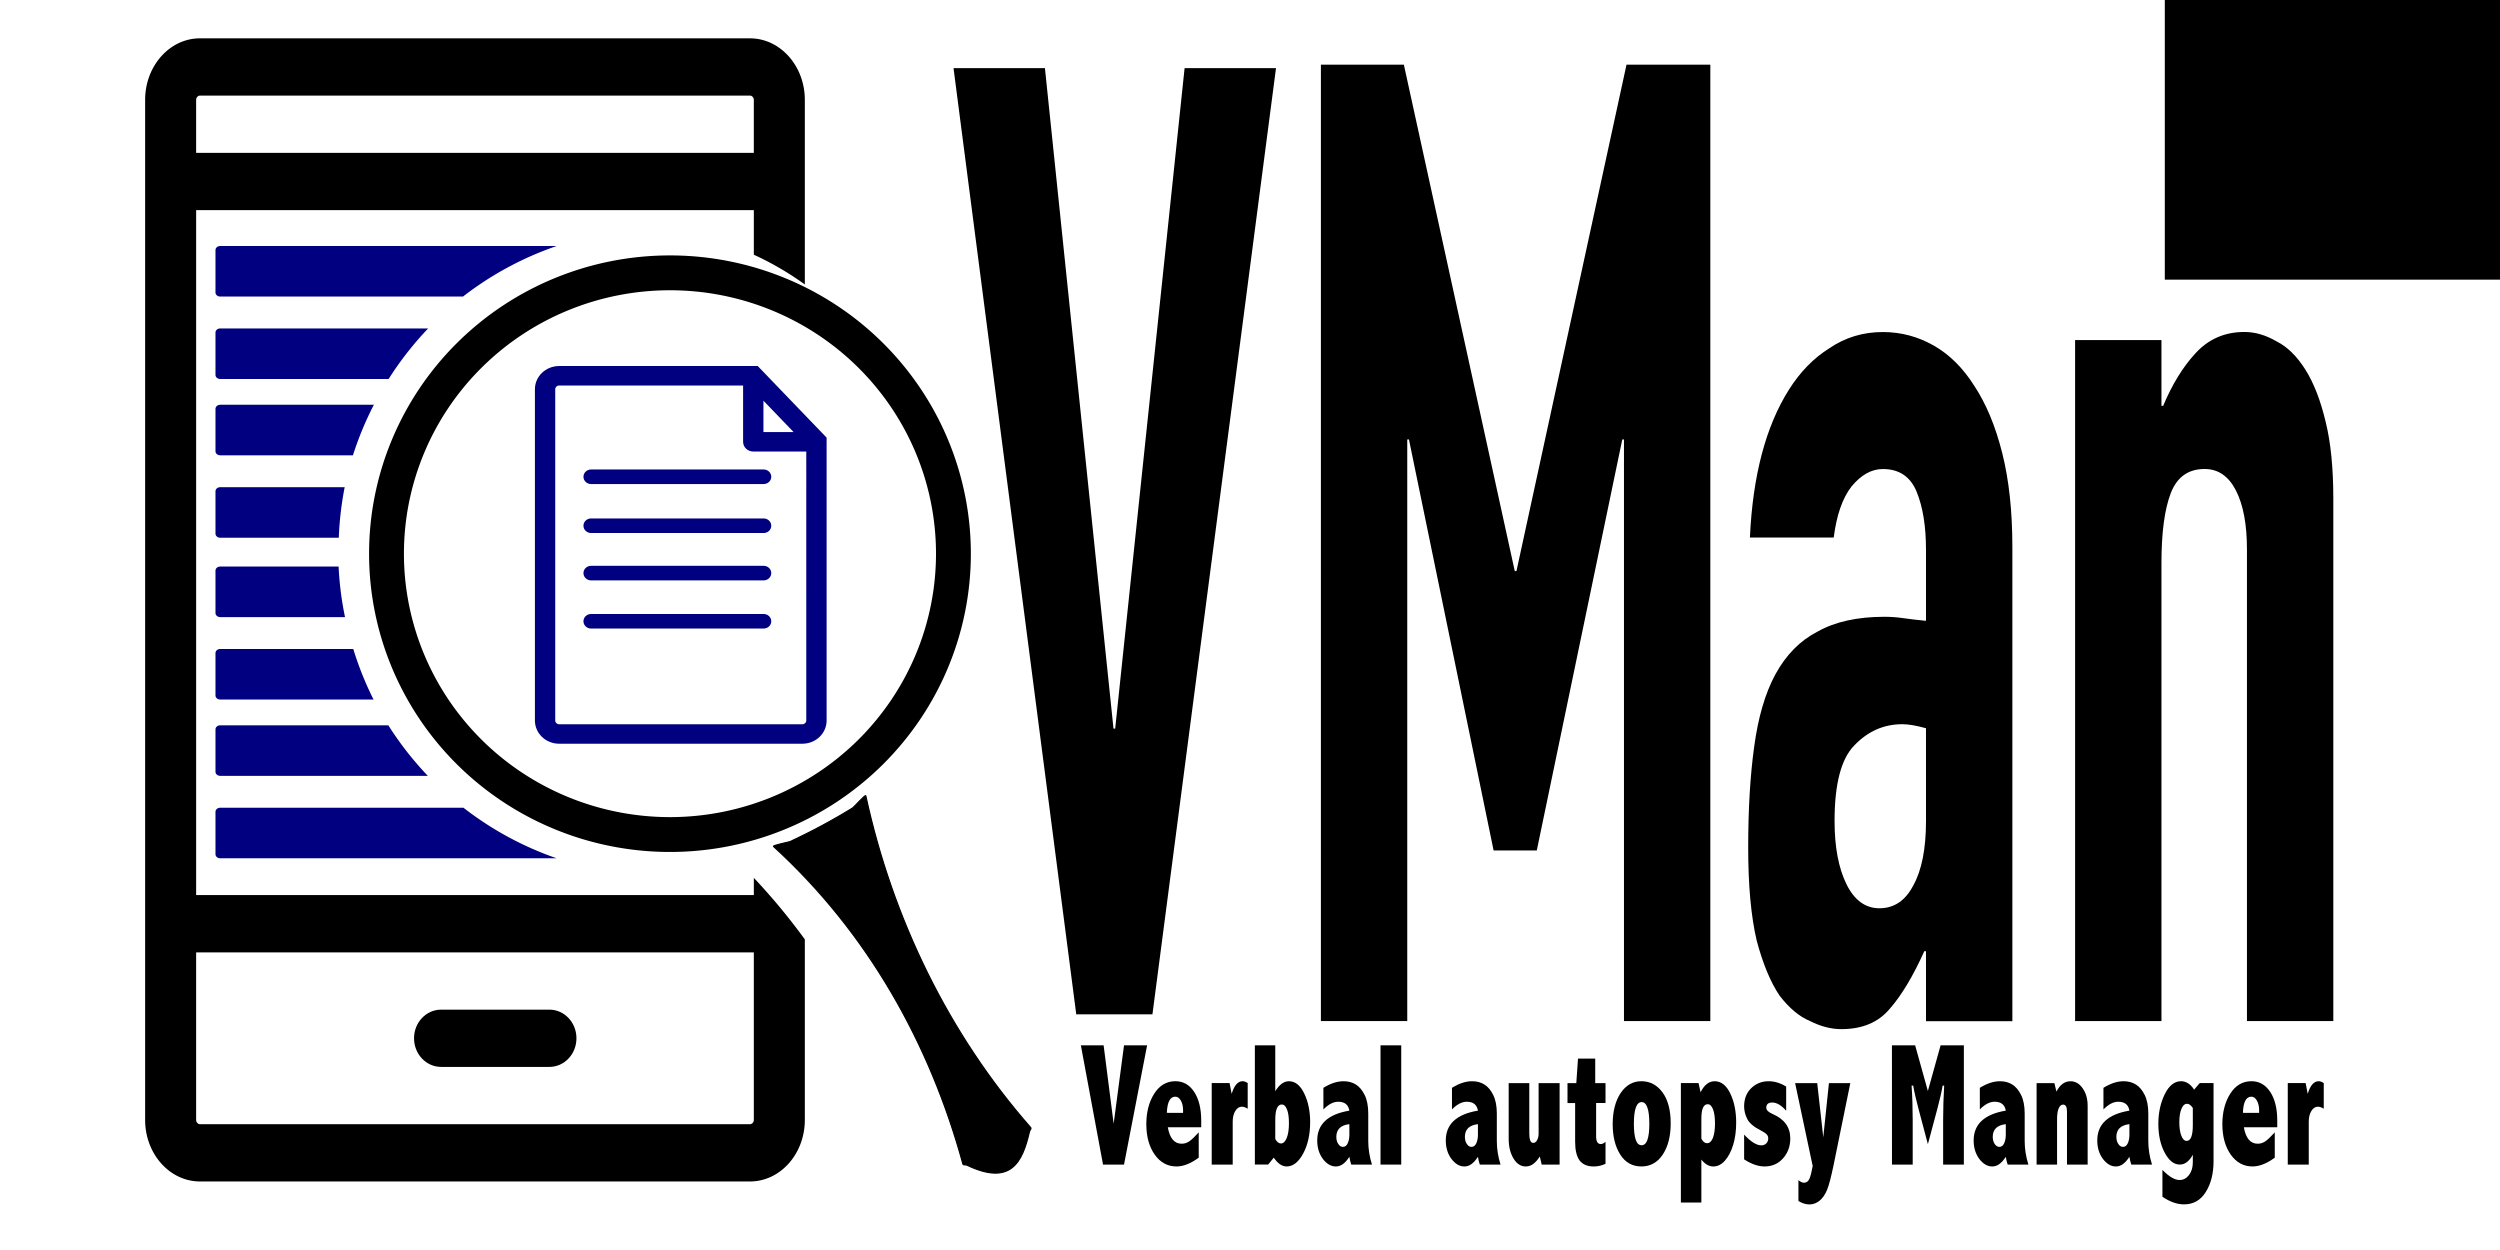 <?xml version="1.0" encoding="UTF-8" standalone="no"?>
<!-- Created with Inkscape (http://www.inkscape.org/) -->

<svg
   xmlns:dc="http://purl.org/dc/elements/1.1/"
   xmlns:cc="http://creativecommons.org/ns#"
   xmlns:rdf="http://www.w3.org/1999/02/22-rdf-syntax-ns#"
   xmlns:svg="http://www.w3.org/2000/svg"
   xmlns="http://www.w3.org/2000/svg"
   xmlns:sodipodi="http://sodipodi.sourceforge.net/DTD/sodipodi-0.dtd"
   xmlns:inkscape="http://www.inkscape.org/namespaces/inkscape"
   width="320"
   height="160"
   viewBox="0 0 300 150"
   id="svg2"
   version="1.1"
   inkscape:version="0.92.2 5c3e80d, 2017-08-06"
   sodipodi:docname="logo.svg"
   inkscape:export-filename="/Users/iLya2/Documents/workspace/vman/WebContent/images/logo.png"
   inkscape:export-xdpi="95.814445"
   inkscape:export-ydpi="95.814445">
  <defs
     id="defs4" />
  <sodipodi:namedview
     id="base"
     pagecolor="#ffffff"
     bordercolor="#666666"
     borderopacity="1.0"
     inkscape:pageopacity="0.0"
     inkscape:pageshadow="2"
     inkscape:zoom="1.4142136"
     inkscape:cx="89.006728"
     inkscape:cy="23.126201"
     inkscape:document-units="px"
     inkscape:current-layer="layer1"
     showgrid="false"
     fit-margin-top="0"
     fit-margin-left="0"
     fit-margin-right="0"
     fit-margin-bottom="0"
     inkscape:window-width="1198"
     inkscape:window-height="758"
     inkscape:window-x="0"
     inkscape:window-y="1"
     inkscape:window-maximized="0"
     units="px" />
  <g
     inkscape:label="Layer 1"
     inkscape:groupmode="layer"
     id="layer1"
     style="display:inline"
     transform="translate(-227.403,-483.454)">
    <flowRoot
       xml:space="preserve"
       id="flowRoot39"
       style="font-style:normal;font-weight:normal;font-size:40px;line-height:125%;font-family:sans-serif;letter-spacing:0px;word-spacing:0px;fill:#000000;fill-opacity:1;stroke:none;stroke-width:1px;stroke-linecap:butt;stroke-linejoin:miter;stroke-opacity:1"
       transform="matrix(0.938,0,0,0.938,47.115,106.828)"><flowRegion
         id="flowRegion41"><rect
           id="rect43"
           width="120.513"
           height="166.667"
           x="517.949"
           y="63.166" /></flowRegion><flowPara
         id="flowPara45">Verbal</flowPara></flowRoot>    <flowRoot
       xml:space="preserve"
       id="flowRoot59"
       style="font-style:normal;font-weight:normal;font-size:40px;line-height:125%;font-family:sans-serif;letter-spacing:0px;word-spacing:0px;fill:#000000;fill-opacity:1;stroke:none;stroke-width:1px;stroke-linecap:butt;stroke-linejoin:miter;stroke-opacity:1"><flowRegion
         id="flowRegion61"><rect
           id="rect63"
           width="184.615"
           height="69.231"
           x="487.179"
           y="447.781" /></flowRegion><flowPara
         id="flowPara65" /></flowRoot>    <path
       d="m 251.394,488.055 c -3.626,0 -6.575,3.312 -6.575,7.383 v 122.409 c 0,4.071 2.95,7.383 6.575,7.383 h 66.013 c 3.626,0 6.575,-3.312 6.575,-7.383 v -21.665 c -1.873,-2.574 -3.912,-5.042 -6.12,-7.384 v 2.068 h -66.922 v -82.192 h 66.922 v 5.347 a 36.665,38.91 0 0 1 6.12,3.567 v -22.149 c 8e-4,-4.071 -2.95,-7.383 -6.575,-7.383 z m 0,6.873 h 66.013 c 0.242,0 0.454,0.239 0.454,0.51 v 6.362 h -66.922 v -6.362 c 0,-0.272 0.212,-0.51 0.454,-0.51 z m -0.454,102.811 h 66.922 v 20.108 c 0,0.272 -0.213,0.51 -0.454,0.51 h -66.014 c -0.242,0 -0.454,-0.239 -0.454,-0.51 z"
       id="path10"
       inkscape:connector-curvature="0"
       style="stroke-width:0.225" />
    <path
       inkscape:connector-curvature="0"
       id="path12"
       d="M 293.329,604.611 H 280.335 c -1.794,0 -3.248,1.539 -3.248,3.436 0,1.898 1.454,3.436 3.248,3.436 h 12.994 c 1.794,0 3.248,-1.539 3.248,-3.436 0,-1.898 -1.454,-3.436 -3.248,-3.436 z"
       style="stroke-width:0.232" />
    <path
       style="display:inline;fill:#000080;fill-rule:evenodd;stroke:none;stroke-width:0.228;stroke-linecap:round;stroke-linejoin:round;stroke-miterlimit:4;stroke-dasharray:none;stroke-opacity:1"
       d="m 253.828,512.977 c -0.314,0 -0.567,0.219 -0.567,0.492 v 5.08 c 0,0.273 0.253,0.492 0.567,0.492 h 29.137 a 38.917,38.91 0 0 1 11.234,-6.064 z"
       id="rect4258"
       inkscape:connector-curvature="0" />
    <path
       style="display:inline;fill:#000080;fill-rule:evenodd;stroke:none;stroke-width:0.228;stroke-linecap:round;stroke-linejoin:round;stroke-miterlimit:4;stroke-dasharray:none;stroke-opacity:1"
       d="m 253.828,522.868 c -0.314,0 -0.567,0.22 -0.567,0.493 v 5.079 c 0,0.273 0.253,0.493 0.567,0.493 h 20.211 a 38.917,38.91 0 0 1 4.741,-6.065 z"
       id="path4263"
       inkscape:connector-curvature="0" />
    <path
       style="display:inline;fill:#000080;fill-rule:evenodd;stroke:none;stroke-width:0.228;stroke-linecap:round;stroke-linejoin:round;stroke-miterlimit:4;stroke-dasharray:none;stroke-opacity:1"
       d="m 253.828,532.026 c -0.314,0 -0.567,0.22 -0.567,0.492 v 5.08 c 0,0.273 0.253,0.492 0.567,0.492 h 15.928 a 38.917,38.91 0 0 1 2.513,-6.064 z"
       id="path4265"
       inkscape:connector-curvature="0" />
    <path
       style="display:inline;fill:#000080;fill-rule:evenodd;stroke:none;stroke-width:0.228;stroke-linecap:round;stroke-linejoin:round;stroke-miterlimit:4;stroke-dasharray:none;stroke-opacity:1"
       d="m 253.828,541.918 c -0.314,0 -0.567,0.22 -0.567,0.492 v 5.079 c 0,0.273 0.253,0.493 0.567,0.493 h 14.231 a 38.917,38.91 0 0 1 0.706,-6.064 z"
       id="path4267"
       inkscape:connector-curvature="0" />
    <path
       style="display:inline;fill:#000080;fill-rule:evenodd;stroke:none;stroke-width:0.228;stroke-linecap:round;stroke-linejoin:round;stroke-miterlimit:4;stroke-dasharray:none;stroke-opacity:1"
       d="m 253.828,551.442 c -0.314,0 -0.567,0.22 -0.567,0.492 v 5.079 c 0,0.273 0.253,0.493 0.567,0.493 h 14.976 a 38.917,38.91 0 0 1 -0.77,-6.064 z"
       id="path4269"
       inkscape:connector-curvature="0" />
    <path
       style="display:inline;fill:#000080;fill-rule:evenodd;stroke:none;stroke-width:0.228;stroke-linecap:round;stroke-linejoin:round;stroke-miterlimit:4;stroke-dasharray:none;stroke-opacity:1"
       d="m 253.828,561.333 c -0.314,0 -0.567,0.22 -0.567,0.493 v 5.079 c 0,0.273 0.253,0.492 0.567,0.492 h 18.4 a 38.917,38.91 0 0 1 -2.433,-6.064 z"
       id="path4271"
       inkscape:connector-curvature="0" />
    <path
       style="display:inline;fill:#000080;fill-rule:evenodd;stroke:none;stroke-width:0.228;stroke-linecap:round;stroke-linejoin:round;stroke-miterlimit:4;stroke-dasharray:none;stroke-opacity:1"
       d="m 253.828,570.491 c -0.314,0 -0.567,0.22 -0.567,0.492 v 5.08 c 0,0.273 0.253,0.492 0.567,0.492 h 24.912 a 38.917,38.91 0 0 1 -4.737,-6.064 z"
       id="path4273"
       inkscape:connector-curvature="0" />
    <path
       style="display:inline;fill:#000080;fill-rule:evenodd;stroke:none;stroke-width:0.228;stroke-linecap:round;stroke-linejoin:round;stroke-miterlimit:4;stroke-dasharray:none;stroke-opacity:1"
       d="m 253.828,580.382 c -0.314,0 -0.567,0.22 -0.567,0.493 v 5.079 c 0,0.273 0.253,0.493 0.567,0.493 h 40.366 a 38.917,38.91 0 0 1 -11.177,-6.065 z"
       id="path4275"
       inkscape:connector-curvature="0" />
    <path
       style="display:inline;fill:none;fill-opacity:1;stroke:#000000;stroke-width:4.182;stroke-linecap:butt;stroke-linejoin:round;stroke-miterlimit:4;stroke-dasharray:none;stroke-opacity:1"
       d="m 341.814,549.897 a 34.015,33.702 0 0 1 -34.015,33.702 34.015,33.702 0 0 1 -34.015,-33.702 34.015,33.702 0 0 1 34.015,-33.702 34.015,33.702 0 0 1 34.015,33.702 z"
       id="path4150"
       inkscape:connector-curvature="0" />
    <path
       id="path5"
       d="m 318.331,527.378 h -23.834 c -1.6,0 -2.904,1.248 -2.904,2.779 v 39.763 c 0,1.534 1.303,2.78 2.904,2.78 h 29.195 c 1.602,0 2.904,-1.246 2.904,-2.78 v -33.949 z m 0.685,4.159 3.622,3.768 h -3.622 z m 5.14,38.384 c 0,0.245 -0.209,0.446 -0.466,0.446 h -29.194 c -0.257,0 -0.465,-0.201 -0.465,-0.446 v -39.763 c 0,-0.245 0.208,-0.444 0.465,-0.444 h 22.08 v 6.759 c 0,0.644 0.548,1.165 1.221,1.165 h 6.36 z m -25.823,-30.129 h 20.709 c 0.504,0 0.914,0.392 0.914,0.874 0,0.483 -0.409,0.874 -0.914,0.874 h -20.709 c -0.504,0 -0.914,-0.392 -0.914,-0.874 0,-0.483 0.409,-0.874 0.914,-0.874 z m 21.622,6.75 c 0,0.483 -0.409,0.874 -0.914,0.874 h -20.709 c -0.504,0 -0.914,-0.392 -0.914,-0.874 0,-0.483 0.409,-0.874 0.914,-0.874 h 20.709 c 0.504,0 0.914,0.392 0.914,0.874 z m 0,5.684 c 0,0.483 -0.409,0.874 -0.914,0.874 h -20.709 c -0.504,0 -0.914,-0.392 -0.914,-0.874 0,-0.483 0.409,-0.874 0.914,-0.874 h 20.709 c 0.504,0 0.914,0.392 0.914,0.874 z m 0,5.78 c 0,0.483 -0.409,0.874 -0.914,0.874 h -20.709 c -0.504,0 -0.914,-0.392 -0.914,-0.874 0,-0.483 0.409,-0.874 0.914,-0.874 h 20.709 c 0.504,0 0.914,0.392 0.914,0.874 z"
       inkscape:connector-curvature="0"
       style="fill:#000080;stroke-width:0.232" />
    <path
       sodipodi:nodetypes="sssssssss"
       inkscape:connector-curvature="0"
       id="path4484"
       d="m 322.198,584.449 c 0,0 3.658,-1.648 7.508,-4.03 0.162,-0.1 1.549,-1.666 1.591,-1.472 3.204,14.748 9.95,28.62 19.783,39.811 0.132,0.15 -0.095,0.291 -0.139,0.483 -0.841,3.657 -2.217,6.568 -7.508,4.03 -0.179,-0.086 -0.432,0.043 -0.484,-0.148 -3.927,-14.36 -11.365,-27.723 -22.724,-38.094 -0.147,-0.134 1.788,-0.51 1.974,-0.579 z"
       style="fill:#000000;fill-rule:evenodd;stroke:#000000;stroke-width:0.142px;stroke-linecap:butt;stroke-linejoin:round;stroke-opacity:1" />
    <g
       aria-label="V"
       transform="matrix(1.712,0,0,2.688,-252.381,-764.958)"
       style="font-style:normal;font-weight:normal;font-size:5.933px;line-height:125%;font-family:sans-serif;letter-spacing:0px;word-spacing:0px;fill:#000000;fill-opacity:1;stroke:none;stroke-width:0.148px;stroke-linecap:butt;stroke-linejoin:miter;stroke-opacity:1"
       id="text61">
      <path
         d="m 361.026,509.721 h -5.34 l -8.603,-42.241 h 6.407 l 4.806,29.486 h 0.119 l 4.865,-29.486 h 6.407 z"
         style="font-style:normal;font-variant:normal;font-weight:normal;font-stretch:normal;font-size:59.328px;font-family:'DIN Condensed';-inkscape-font-specification:'DIN Condensed, ';stroke-width:0.148px"
         id="path107"
         inkscape:connector-curvature="0" />
    </g>
    <g
       aria-label="M"
       transform="matrix(1.703,0,0,2.702,-252.381,-764.958)"
       style="font-style:normal;font-weight:normal;font-size:5.966px;line-height:125%;font-family:sans-serif;letter-spacing:0px;word-spacing:0px;fill:#000000;fill-opacity:1;stroke:none;stroke-width:0.149px;stroke-linecap:butt;stroke-linejoin:miter;stroke-opacity:1"
       id="text65">
      <path
         d="m 374.804,464.905 h 5.846 l 7.815,22.49 h 0.119 l 7.755,-22.49 h 5.906 v 42.475 h -6.085 V 481.549 h -0.119 l -6.025,18.255 h -3.042 l -5.966,-18.255 h -0.119 v 25.831 h -6.085 z"
         style="font-style:normal;font-variant:normal;font-weight:normal;font-stretch:normal;font-size:59.656px;font-family:'DIN Condensed';-inkscape-font-specification:'DIN Condensed, ';stroke-width:0.149px"
         id="path104"
         inkscape:connector-curvature="0" />
    </g>
    <g
       aria-label="Verbal autopsy Manager"
       transform="matrix(1.873,0,0,2.456,-252.381,-764.958)"
       style="font-style:normal;font-weight:normal;font-size:5.059px;line-height:125%;font-family:sans-serif;letter-spacing:0px;word-spacing:0px;fill:#000000;fill-opacity:1;stroke:none;stroke-width:0.126px;stroke-linecap:butt;stroke-linejoin:miter;stroke-opacity:1"
       id="text55">
      <path
         d="m 325.407,559.386 h 1.458 l 0.643,3.83 0.664,-3.83 h 1.479 l -1.479,5.827 h -1.345 z"
         style="font-style:normal;font-variant:normal;font-weight:normal;font-stretch:normal;font-size:8.555px;font-family:'Abadi MT Condensed Extra Bold';-inkscape-font-specification:'Abadi MT Condensed Extra Bold, ';stroke-width:0.126px"
         id="path63"
         inkscape:connector-curvature="0" />
      <path
         d="m 332.959,564.874 q -0.764,0.43 -1.424,0.43 -0.861,0 -1.399,-0.581 -0.535,-0.581 -0.535,-1.487 0,-0.877 0.505,-1.487 0.51,-0.61 1.358,-0.61 0.752,0 1.203,0.522 0.451,0.522 0.451,1.399 v 0.33 h -2.139 q 0.092,0.401 0.313,0.602 0.221,0.201 0.572,0.201 0.272,0 0.497,-0.121 0.226,-0.121 0.597,-0.434 z m -1.003,-2.189 v -0.134 q 0,-0.272 -0.142,-0.464 -0.142,-0.192 -0.355,-0.192 -0.251,0 -0.388,0.196 -0.134,0.196 -0.155,0.593 z"
         style="font-style:normal;font-variant:normal;font-weight:normal;font-stretch:normal;font-size:8.555px;font-family:'Abadi MT Condensed Extra Bold';-inkscape-font-specification:'Abadi MT Condensed Extra Bold, ';stroke-width:0.126px"
         id="path65"
         inkscape:connector-curvature="0" />
      <path
         d="m 335.068,561.758 q 0.121,-0.309 0.297,-0.464 0.175,-0.155 0.409,-0.155 0.15,0 0.322,0.092 v 1.253 q -0.205,-0.1 -0.372,-0.1 -0.255,0 -0.422,0.209 -0.167,0.205 -0.167,0.526 v 2.093 h -1.345 v -3.981 h 1.145 z"
         style="font-style:normal;font-variant:normal;font-weight:normal;font-stretch:normal;font-size:8.555px;font-family:'Abadi MT Condensed Extra Bold';-inkscape-font-specification:'Abadi MT Condensed Extra Bold, ';stroke-width:0.126px"
         id="path67"
         inkscape:connector-curvature="0" />
      <path
         d="m 336.555,559.386 h 1.307 v 2.243 q 0.196,-0.246 0.414,-0.368 0.221,-0.121 0.459,-0.121 0.606,0 0.982,0.597 0.38,0.597 0.38,1.399 0,0.906 -0.447,1.537 -0.447,0.631 -1.057,0.631 -0.226,0 -0.434,-0.109 -0.205,-0.109 -0.393,-0.322 l -0.359,0.338 h -0.852 z m 1.307,4.578 q 0.084,0.109 0.171,0.163 0.092,0.054 0.192,0.054 0.226,0 0.368,-0.263 0.146,-0.263 0.146,-0.731 0,-0.43 -0.125,-0.668 -0.121,-0.242 -0.338,-0.242 -0.205,0 -0.309,0.188 -0.104,0.184 -0.104,0.56 z"
         style="font-style:normal;font-variant:normal;font-weight:normal;font-stretch:normal;font-size:8.555px;font-family:'Abadi MT Condensed Extra Bold';-inkscape-font-specification:'Abadi MT Condensed Extra Bold, ';stroke-width:0.126px"
         id="path69"
         inkscape:connector-curvature="0" />
      <path
         d="m 340.946,561.462 q 0.681,-0.322 1.291,-0.322 0.451,0 0.785,0.159 0.338,0.159 0.568,0.514 0.23,0.355 0.23,0.906 v 1.337 q 0,0.581 0.238,1.157 h -1.328 q -0.075,-0.167 -0.121,-0.38 -0.196,0.234 -0.414,0.355 -0.213,0.117 -0.451,0.117 -0.464,0 -0.831,-0.368 -0.363,-0.372 -0.363,-0.902 0,-1.195 2.059,-1.458 -0.046,-0.217 -0.226,-0.326 -0.18,-0.109 -0.493,-0.109 -0.459,0 -0.944,0.376 z m 1.663,1.775 q -0.835,0.075 -0.835,0.622 0,0.205 0.125,0.347 0.125,0.142 0.297,0.142 0.201,0 0.305,-0.171 0.109,-0.171 0.109,-0.43 z"
         style="font-style:normal;font-variant:normal;font-weight:normal;font-stretch:normal;font-size:8.555px;font-family:'Abadi MT Condensed Extra Bold';-inkscape-font-specification:'Abadi MT Condensed Extra Bold, ';stroke-width:0.126px"
         id="path71"
         inkscape:connector-curvature="0" />
      <path
         d="m 344.605,559.386 h 1.328 v 5.827 h -1.328 z"
         style="font-style:normal;font-variant:normal;font-weight:normal;font-stretch:normal;font-size:8.555px;font-family:'Abadi MT Condensed Extra Bold';-inkscape-font-specification:'Abadi MT Condensed Extra Bold, ';stroke-width:0.126px"
         id="path73"
         inkscape:connector-curvature="0" />
      <path
         d="m 349.183,561.462 q 0.681,-0.322 1.291,-0.322 0.451,0 0.785,0.159 0.338,0.159 0.568,0.514 0.23,0.355 0.23,0.906 v 1.337 q 0,0.581 0.238,1.157 h -1.328 q -0.075,-0.167 -0.121,-0.38 -0.196,0.234 -0.414,0.355 -0.213,0.117 -0.451,0.117 -0.464,0 -0.831,-0.368 -0.363,-0.372 -0.363,-0.902 0,-1.195 2.059,-1.458 -0.046,-0.217 -0.226,-0.326 -0.18,-0.109 -0.493,-0.109 -0.459,0 -0.944,0.376 z m 1.663,1.775 q -0.835,0.075 -0.835,0.622 0,0.205 0.125,0.347 0.125,0.142 0.297,0.142 0.201,0 0.305,-0.171 0.109,-0.171 0.109,-0.43 z"
         style="font-style:normal;font-variant:normal;font-weight:normal;font-stretch:normal;font-size:8.555px;font-family:'Abadi MT Condensed Extra Bold';-inkscape-font-specification:'Abadi MT Condensed Extra Bold, ';stroke-width:0.126px"
         id="path75"
         inkscape:connector-curvature="0" />
      <path
         d="m 352.817,561.232 h 1.32 v 2.465 q 0,0.226 0.063,0.343 0.067,0.113 0.192,0.113 0.146,0 0.242,-0.13 0.1,-0.134 0.1,-0.326 v -2.465 h 1.345 v 3.981 h -1.145 l -0.125,-0.397 q -0.196,0.242 -0.422,0.368 -0.221,0.121 -0.476,0.121 -0.476,0 -0.785,-0.388 -0.309,-0.388 -0.309,-0.965 z"
         style="font-style:normal;font-variant:normal;font-weight:normal;font-stretch:normal;font-size:8.555px;font-family:'Abadi MT Condensed Extra Bold';-inkscape-font-specification:'Abadi MT Condensed Extra Bold, ';stroke-width:0.126px"
         id="path77"
         inkscape:connector-curvature="0" />
      <path
         d="m 357.258,560.033 h 1.103 v 1.199 h 0.66 v 0.973 h -0.602 v 1.629 q 0,0.376 0.301,0.376 0.146,0 0.301,-0.113 v 1.078 q -0.368,0.13 -0.748,0.13 -0.618,0 -0.911,-0.292 -0.288,-0.297 -0.288,-0.915 v -1.892 h -0.489 v -0.973 h 0.564 z"
         style="font-style:normal;font-variant:normal;font-weight:normal;font-stretch:normal;font-size:8.555px;font-family:'Abadi MT Condensed Extra Bold';-inkscape-font-specification:'Abadi MT Condensed Extra Bold, ';stroke-width:0.126px"
         id="path79"
         inkscape:connector-curvature="0" />
      <path
         d="m 361.322,561.14 q 0.823,0 1.349,0.543 0.526,0.543 0.526,1.52 0,0.927 -0.505,1.516 -0.505,0.585 -1.374,0.585 -0.869,0 -1.353,-0.581 -0.485,-0.581 -0.485,-1.479 0,-0.936 0.505,-1.52 0.51,-0.585 1.337,-0.585 z m 0.013,1.019 q -0.246,0 -0.372,0.267 -0.125,0.263 -0.125,0.794 0,0.522 0.121,0.785 0.125,0.263 0.372,0.263 0.251,0 0.372,-0.259 0.125,-0.263 0.125,-0.785 0,-0.535 -0.125,-0.798 -0.121,-0.267 -0.368,-0.267 z"
         style="font-style:normal;font-variant:normal;font-weight:normal;font-stretch:normal;font-size:8.555px;font-family:'Abadi MT Condensed Extra Bold';-inkscape-font-specification:'Abadi MT Condensed Extra Bold, ';stroke-width:0.126px"
         id="path81"
         inkscape:connector-curvature="0" />
      <path
         d="m 365.111,561.679 q 0.18,-0.272 0.401,-0.405 0.226,-0.134 0.497,-0.134 0.631,0 1.007,0.602 0.376,0.597 0.376,1.42 0,0.602 -0.192,1.086 -0.192,0.48 -0.526,0.769 -0.33,0.288 -0.752,0.288 -0.201,0 -0.393,-0.084 -0.188,-0.084 -0.368,-0.251 v 2.097 h -1.312 v -5.836 h 1.132 z m 0.05,2.268 q 0.075,0.109 0.167,0.167 0.092,0.054 0.201,0.054 0.238,0 0.372,-0.259 0.134,-0.259 0.134,-0.706 0,-0.455 -0.13,-0.698 -0.125,-0.242 -0.334,-0.242 -0.205,0 -0.309,0.18 -0.1,0.175 -0.1,0.535 z"
         style="font-style:normal;font-variant:normal;font-weight:normal;font-stretch:normal;font-size:8.555px;font-family:'Abadi MT Condensed Extra Bold';-inkscape-font-specification:'Abadi MT Condensed Extra Bold, ';stroke-width:0.126px"
         id="path83"
         inkscape:connector-curvature="0" />
      <path
         d="m 367.901,563.747 q 0.639,0.526 1.107,0.526 0.18,0 0.309,-0.092 0.129,-0.096 0.129,-0.251 0,-0.117 -0.104,-0.196 -0.1,-0.084 -0.38,-0.192 -0.668,-0.259 -0.865,-0.564 -0.196,-0.305 -0.196,-0.606 0,-0.556 0.455,-0.894 0.459,-0.338 1.115,-0.338 0.568,0 1.124,0.259 v 1.182 q -0.464,-0.401 -0.89,-0.401 -0.192,0 -0.288,0.063 -0.096,0.063 -0.096,0.192 0,0.175 0.414,0.309 1.124,0.372 1.124,1.19 0,0.576 -0.464,0.973 -0.459,0.397 -1.186,0.397 -0.61,0 -1.307,-0.347 z"
         style="font-style:normal;font-variant:normal;font-weight:normal;font-stretch:normal;font-size:8.555px;font-family:'Abadi MT Condensed Extra Bold';-inkscape-font-specification:'Abadi MT Condensed Extra Bold, ';stroke-width:0.126px"
         id="path85"
         inkscape:connector-curvature="0" />
      <path
         d="m 371.168,561.232 h 1.416 l 0.388,2.648 0.363,-2.648 h 1.37 l -1.065,3.981 q -0.251,0.927 -0.439,1.262 -0.188,0.334 -0.48,0.51 -0.288,0.175 -0.639,0.175 -0.347,0 -0.702,-0.167 v -1.019 q 0.196,0.125 0.355,0.125 0.246,0 0.355,-0.201 0.109,-0.196 0.205,-0.614 z"
         style="font-style:normal;font-variant:normal;font-weight:normal;font-stretch:normal;font-size:8.555px;font-family:'Abadi MT Condensed Extra Bold';-inkscape-font-specification:'Abadi MT Condensed Extra Bold, ';stroke-width:0.126px"
         id="path87"
         inkscape:connector-curvature="0" />
      <path
         d="m 377.371,559.386 h 1.487 l 0.815,2.231 0.815,-2.231 h 1.491 v 5.827 h -1.328 v -2.18 q 0,-0.827 0.067,-1.679 h -0.1 q -0.088,0.422 -0.347,1.161 l -0.597,1.7 -0.593,-1.7 q -0.259,-0.744 -0.347,-1.161 h -0.104 q 0.071,0.789 0.071,1.679 v 2.18 h -1.328 z"
         style="font-style:normal;font-variant:normal;font-weight:normal;font-stretch:normal;font-size:8.555px;font-family:'Abadi MT Condensed Extra Bold';-inkscape-font-specification:'Abadi MT Condensed Extra Bold, ';stroke-width:0.126px"
         id="path89"
         inkscape:connector-curvature="0" />
      <path
         d="m 383.002,561.462 q 0.681,-0.322 1.291,-0.322 0.451,0 0.785,0.159 0.338,0.159 0.568,0.514 0.23,0.355 0.23,0.906 v 1.337 q 0,0.581 0.238,1.157 h -1.328 q -0.075,-0.167 -0.121,-0.38 -0.196,0.234 -0.414,0.355 -0.213,0.117 -0.451,0.117 -0.464,0 -0.831,-0.368 -0.363,-0.372 -0.363,-0.902 0,-1.195 2.059,-1.458 -0.046,-0.217 -0.226,-0.326 -0.18,-0.109 -0.493,-0.109 -0.459,0 -0.944,0.376 z m 1.663,1.775 q -0.835,0.075 -0.835,0.622 0,0.205 0.125,0.347 0.125,0.142 0.297,0.142 0.201,0 0.305,-0.171 0.109,-0.171 0.109,-0.43 z"
         style="font-style:normal;font-variant:normal;font-weight:normal;font-stretch:normal;font-size:8.555px;font-family:'Abadi MT Condensed Extra Bold';-inkscape-font-specification:'Abadi MT Condensed Extra Bold, ';stroke-width:0.126px"
         id="path91"
         inkscape:connector-curvature="0" />
      <path
         d="m 387.91,561.646 q 0.175,-0.255 0.397,-0.38 0.226,-0.125 0.501,-0.125 0.472,0 0.785,0.347 0.317,0.343 0.317,0.856 v 2.87 h -1.324 v -2.594 q 0,-0.338 -0.251,-0.338 -0.175,0 -0.28,0.184 -0.104,0.184 -0.104,0.514 v 2.235 h -1.312 v -3.981 h 1.14 z"
         style="font-style:normal;font-variant:normal;font-weight:normal;font-stretch:normal;font-size:8.555px;font-family:'Abadi MT Condensed Extra Bold';-inkscape-font-specification:'Abadi MT Condensed Extra Bold, ';stroke-width:0.126px"
         id="path93"
         inkscape:connector-curvature="0" />
      <path
         d="m 390.922,561.462 q 0.681,-0.322 1.291,-0.322 0.451,0 0.785,0.159 0.338,0.159 0.568,0.514 0.23,0.355 0.23,0.906 v 1.337 q 0,0.581 0.238,1.157 h -1.328 q -0.075,-0.167 -0.121,-0.38 -0.196,0.234 -0.414,0.355 -0.213,0.117 -0.451,0.117 -0.464,0 -0.831,-0.368 -0.363,-0.372 -0.363,-0.902 0,-1.195 2.059,-1.458 -0.046,-0.217 -0.226,-0.326 -0.18,-0.109 -0.493,-0.109 -0.459,0 -0.944,0.376 z m 1.663,1.775 q -0.835,0.075 -0.835,0.622 0,0.205 0.125,0.347 0.125,0.142 0.297,0.142 0.201,0 0.305,-0.171 0.109,-0.171 0.109,-0.43 z"
         style="font-style:normal;font-variant:normal;font-weight:normal;font-stretch:normal;font-size:8.555px;font-family:'Abadi MT Condensed Extra Bold';-inkscape-font-specification:'Abadi MT Condensed Extra Bold, ';stroke-width:0.126px"
         id="path95"
         inkscape:connector-curvature="0" />
      <path
         d="m 396.648,564.732 q -0.171,0.238 -0.38,0.359 -0.209,0.121 -0.459,0.121 -0.56,0 -0.965,-0.585 -0.405,-0.585 -0.405,-1.408 0,-0.802 0.409,-1.441 0.409,-0.639 1.048,-0.639 0.242,0 0.451,0.104 0.209,0.1 0.384,0.309 l 0.359,-0.322 h 0.886 v 3.822 q 0,0.89 -0.493,1.495 -0.493,0.61 -1.399,0.61 -0.664,0 -1.383,-0.372 v -1.312 q 0.631,0.493 1.099,0.493 0.363,0 0.606,-0.246 0.242,-0.242 0.242,-0.614 z m 0,-2.285 q -0.092,-0.104 -0.184,-0.155 -0.092,-0.05 -0.184,-0.05 -0.23,0 -0.363,0.251 -0.134,0.246 -0.134,0.647 0,0.409 0.13,0.664 0.129,0.251 0.338,0.251 0.201,0 0.297,-0.192 0.1,-0.192 0.1,-0.572 z"
         style="font-style:normal;font-variant:normal;font-weight:normal;font-stretch:normal;font-size:8.555px;font-family:'Abadi MT Condensed Extra Bold';-inkscape-font-specification:'Abadi MT Condensed Extra Bold, ';stroke-width:0.126px"
         id="path97"
         inkscape:connector-curvature="0" />
      <path
         d="m 401.899,564.874 q -0.764,0.43 -1.424,0.43 -0.861,0 -1.399,-0.581 -0.535,-0.581 -0.535,-1.487 0,-0.877 0.505,-1.487 0.51,-0.61 1.358,-0.61 0.752,0 1.203,0.522 0.451,0.522 0.451,1.399 v 0.33 h -2.139 q 0.092,0.401 0.313,0.602 0.221,0.201 0.572,0.201 0.272,0 0.497,-0.121 0.226,-0.121 0.597,-0.434 z m -1.003,-2.189 v -0.134 q 0,-0.272 -0.142,-0.464 -0.142,-0.192 -0.355,-0.192 -0.251,0 -0.388,0.196 -0.134,0.196 -0.155,0.593 z"
         style="font-style:normal;font-variant:normal;font-weight:normal;font-stretch:normal;font-size:8.555px;font-family:'Abadi MT Condensed Extra Bold';-inkscape-font-specification:'Abadi MT Condensed Extra Bold, ';stroke-width:0.126px"
         id="path99"
         inkscape:connector-curvature="0" />
      <path
         d="m 404.009,561.758 q 0.121,-0.309 0.297,-0.464 0.175,-0.155 0.409,-0.155 0.15,0 0.322,0.092 v 1.253 q -0.205,-0.1 -0.372,-0.1 -0.255,0 -0.422,0.209 -0.167,0.205 -0.167,0.526 v 2.093 h -1.345 v -3.981 h 1.145 z"
         style="font-style:normal;font-variant:normal;font-weight:normal;font-stretch:normal;font-size:8.555px;font-family:'Abadi MT Condensed Extra Bold';-inkscape-font-specification:'Abadi MT Condensed Extra Bold, ';stroke-width:0.126px"
         id="path101"
         inkscape:connector-curvature="0" />
    </g>
    <g
       aria-label="an"
       transform="matrix(1.703,0,0,2.702,-252.381,-764.958)"
       style="font-style:normal;font-weight:normal;font-size:5.966px;line-height:125%;font-family:sans-serif;letter-spacing:0px;word-spacing:0px;fill:#000000;fill-opacity:1;stroke:none;stroke-width:0.149px;stroke-linecap:butt;stroke-linejoin:miter;stroke-opacity:1"
       id="text56">
      <path
         d="m 417.441,504.278 h -0.119 q -1.193,1.67 -2.446,2.565 -1.193,0.895 -3.4,0.895 -1.074,0 -2.207,-0.358 -1.133,-0.298 -2.148,-1.133 -0.955,-0.895 -1.611,-2.446 -0.597,-1.611 -0.597,-4.116 0,-2.565 0.418,-4.474 0.418,-1.969 1.491,-3.221 1.133,-1.312 2.983,-1.909 1.849,-0.656 4.713,-0.656 0.656,0 1.312,0.06 0.656,0.06 1.611,0.119 v -3.162 q 0,-1.551 -0.656,-2.565 -0.656,-1.014 -2.386,-1.014 -1.193,0 -2.207,0.776 -0.955,0.776 -1.253,2.267 h -5.906 q 0.298,-4.116 2.744,-6.562 1.193,-1.193 2.864,-1.849 1.67,-0.716 3.758,-0.716 1.909,0 3.579,0.597 1.67,0.597 2.864,1.79 1.253,1.193 1.969,2.983 0.716,1.79 0.716,4.176 v 21.059 h -6.085 z m 0,-9.903 q -1.014,-0.179 -1.67,-0.179 -1.969,0 -3.4,0.955 -1.372,0.895 -1.372,3.341 0,1.73 0.835,2.804 0.835,1.074 2.327,1.074 1.551,0 2.386,-1.014 0.895,-1.014 0.895,-2.864 z"
         style="font-style:normal;font-variant:normal;font-weight:normal;font-stretch:normal;font-size:59.656px;font-family:'DIN Condensed';-inkscape-font-specification:'DIN Condensed, ';stroke-width:0.149px"
         id="path58"
         inkscape:connector-curvature="0" />
      <path
         d="m 427.948,477.135 h 6.085 v 2.923 h 0.119 q 0.955,-1.432 2.267,-2.327 1.372,-0.955 3.46,-0.955 1.133,0 2.267,0.418 1.133,0.358 2.028,1.253 0.895,0.895 1.432,2.327 0.537,1.372 0.537,3.4 v 23.206 h -6.085 v -20.939 q 0,-1.67 -0.776,-2.625 -0.776,-0.955 -2.207,-0.955 -1.73,0 -2.386,1.074 -0.656,1.074 -0.656,3.102 v 20.343 h -6.085 z"
         style="font-style:normal;font-variant:normal;font-weight:normal;font-stretch:normal;font-size:59.656px;font-family:'DIN Condensed';-inkscape-font-specification:'DIN Condensed, ';stroke-width:0.149px"
         id="path60"
         inkscape:connector-curvature="0" />
    </g>
  </g>
</svg>
